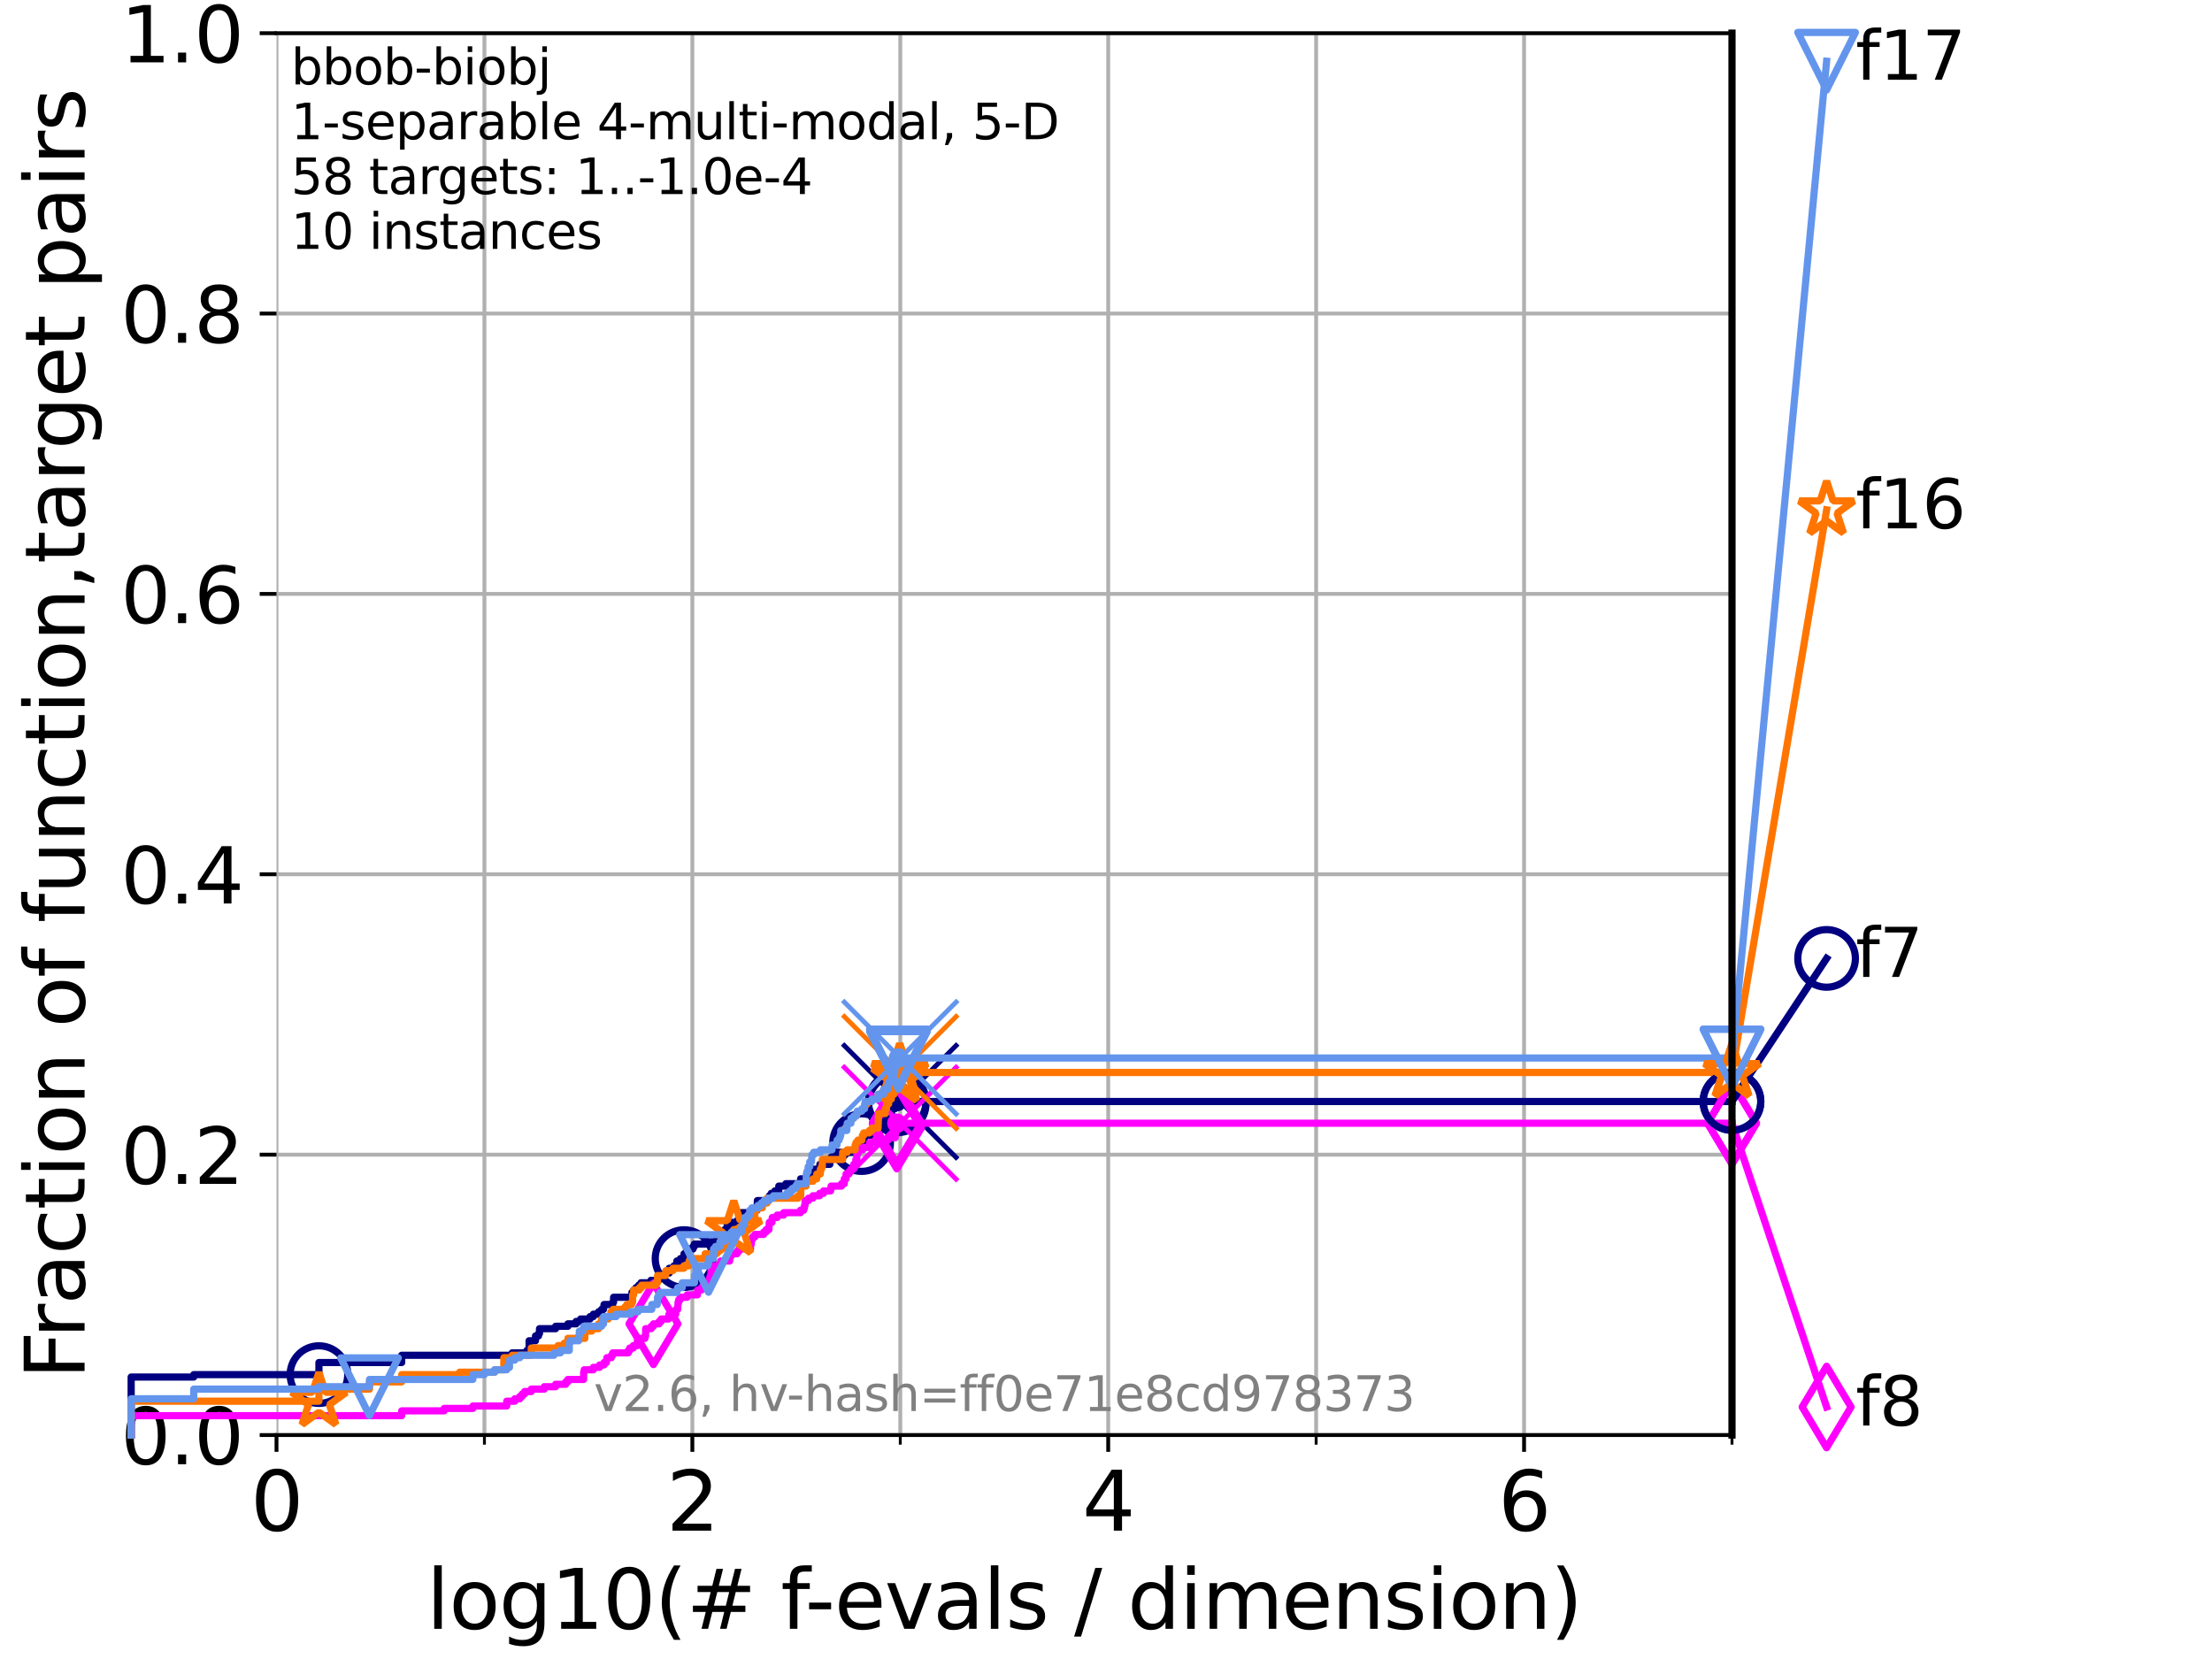 <?xml version="1.0" encoding="utf-8" standalone="no"?>
<!DOCTYPE svg PUBLIC "-//W3C//DTD SVG 1.1//EN"
  "http://www.w3.org/Graphics/SVG/1.1/DTD/svg11.dtd">
<svg xmlns:xlink="http://www.w3.org/1999/xlink" width="460.8pt" height="345.6pt" viewBox="0 0 460.8 345.6" xmlns="http://www.w3.org/2000/svg" version="1.1">
 <defs>
  <style type="text/css">*{stroke-linejoin: round; stroke-linecap: butt}</style>
 </defs>
 <g id="figure_1">
  <g id="patch_1">
   <path d="M 0 345.6 
L 460.8 345.6 
L 460.8 0 
L 0 0 
z
" style="fill: #ffffff"/>
  </g>
  <g id="axes_1">
   <g id="patch_2">
    <path d="M 57.6 298.944 
L 360.806 298.944 
L 360.806 6.912 
L 57.6 6.912 
z
" style="fill: #ffffff"/>
   </g>
   <g id="matplotlib.axis_1">
    <g id="xtick_1">
     <g id="line2d_1">
      <path d="M 57.6 298.944 
L 57.6 6.912 
" clip-path="url(#pef45ab14db)" style="fill: none; stroke: #b0b0b0; stroke-width: 0.8; stroke-linecap: square"/>
     </g>
     <g id="line2d_2">
      <defs>
       <path id="mb50fc050ca" d="M 0 0 
L 0 3.5 
" style="stroke: #000000; stroke-width: 0.8"/>
      </defs>
      <g>
       <use xlink:href="#mb50fc050ca" x="57.6" y="298.944" style="stroke: #000000; stroke-width: 0.8"/>
      </g>
     </g>
     <g id="text_1">
      <!-- 0 -->
      <g transform="translate(52.192 318.861) scale(0.17 -0.17)">
       <defs>
        <path id="DejaVuSans-30" d="M 2034 4250 
Q 1547 4250 1301 3770 
Q 1056 3291 1056 2328 
Q 1056 1369 1301 889 
Q 1547 409 2034 409 
Q 2525 409 2770 889 
Q 3016 1369 3016 2328 
Q 3016 3291 2770 3770 
Q 2525 4250 2034 4250 
z
M 2034 4750 
Q 2819 4750 3233 4129 
Q 3647 3509 3647 2328 
Q 3647 1150 3233 529 
Q 2819 -91 2034 -91 
Q 1250 -91 836 529 
Q 422 1150 422 2328 
Q 422 3509 836 4129 
Q 1250 4750 2034 4750 
z
" transform="scale(0.016)"/>
       </defs>
       <use xlink:href="#DejaVuSans-30"/>
      </g>
     </g>
    </g>
    <g id="xtick_2">
     <g id="line2d_3">
      <path d="M 144.23 298.944 
L 144.23 6.912 
" clip-path="url(#pef45ab14db)" style="fill: none; stroke: #b0b0b0; stroke-width: 0.8; stroke-linecap: square"/>
     </g>
     <g id="line2d_4">
      <g>
       <use xlink:href="#mb50fc050ca" x="144.23" y="298.944" style="stroke: #000000; stroke-width: 0.8"/>
      </g>
     </g>
     <g id="text_2">
      <!-- 2 -->
      <g transform="translate(138.822 318.861) scale(0.17 -0.17)">
       <defs>
        <path id="DejaVuSans-32" d="M 1228 531 
L 3431 531 
L 3431 0 
L 469 0 
L 469 531 
Q 828 903 1448 1529 
Q 2069 2156 2228 2338 
Q 2531 2678 2651 2914 
Q 2772 3150 2772 3378 
Q 2772 3750 2511 3984 
Q 2250 4219 1831 4219 
Q 1534 4219 1204 4116 
Q 875 4013 500 3803 
L 500 4441 
Q 881 4594 1212 4672 
Q 1544 4750 1819 4750 
Q 2544 4750 2975 4387 
Q 3406 4025 3406 3419 
Q 3406 3131 3298 2873 
Q 3191 2616 2906 2266 
Q 2828 2175 2409 1742 
Q 1991 1309 1228 531 
z
" transform="scale(0.016)"/>
       </defs>
       <use xlink:href="#DejaVuSans-32"/>
      </g>
     </g>
    </g>
    <g id="xtick_3">
     <g id="line2d_5">
      <path d="M 230.861 298.944 
L 230.861 6.912 
" clip-path="url(#pef45ab14db)" style="fill: none; stroke: #b0b0b0; stroke-width: 0.8; stroke-linecap: square"/>
     </g>
     <g id="line2d_6">
      <g>
       <use xlink:href="#mb50fc050ca" x="230.861" y="298.944" style="stroke: #000000; stroke-width: 0.8"/>
      </g>
     </g>
     <g id="text_3">
      <!-- 4 -->
      <g transform="translate(225.453 318.861) scale(0.17 -0.17)">
       <defs>
        <path id="DejaVuSans-34" d="M 2419 4116 
L 825 1625 
L 2419 1625 
L 2419 4116 
z
M 2253 4666 
L 3047 4666 
L 3047 1625 
L 3713 1625 
L 3713 1100 
L 3047 1100 
L 3047 0 
L 2419 0 
L 2419 1100 
L 313 1100 
L 313 1709 
L 2253 4666 
z
" transform="scale(0.016)"/>
       </defs>
       <use xlink:href="#DejaVuSans-34"/>
      </g>
     </g>
    </g>
    <g id="xtick_4">
     <g id="line2d_7">
      <path d="M 317.491 298.944 
L 317.491 6.912 
" clip-path="url(#pef45ab14db)" style="fill: none; stroke: #b0b0b0; stroke-width: 0.8; stroke-linecap: square"/>
     </g>
     <g id="line2d_8">
      <g>
       <use xlink:href="#mb50fc050ca" x="317.491" y="298.944" style="stroke: #000000; stroke-width: 0.8"/>
      </g>
     </g>
     <g id="text_4">
      <!-- 6 -->
      <g transform="translate(312.083 318.861) scale(0.17 -0.17)">
       <defs>
        <path id="DejaVuSans-36" d="M 2113 2584 
Q 1688 2584 1439 2293 
Q 1191 2003 1191 1497 
Q 1191 994 1439 701 
Q 1688 409 2113 409 
Q 2538 409 2786 701 
Q 3034 994 3034 1497 
Q 3034 2003 2786 2293 
Q 2538 2584 2113 2584 
z
M 3366 4563 
L 3366 3988 
Q 3128 4100 2886 4159 
Q 2644 4219 2406 4219 
Q 1781 4219 1451 3797 
Q 1122 3375 1075 2522 
Q 1259 2794 1537 2939 
Q 1816 3084 2150 3084 
Q 2853 3084 3261 2657 
Q 3669 2231 3669 1497 
Q 3669 778 3244 343 
Q 2819 -91 2113 -91 
Q 1303 -91 875 529 
Q 447 1150 447 2328 
Q 447 3434 972 4092 
Q 1497 4750 2381 4750 
Q 2619 4750 2861 4703 
Q 3103 4656 3366 4563 
z
" transform="scale(0.016)"/>
       </defs>
       <use xlink:href="#DejaVuSans-36"/>
      </g>
     </g>
    </g>
    <g id="xtick_5">
     <g id="line2d_9">
      <path d="M 100.915 298.944 
L 100.915 6.912 
" clip-path="url(#pef45ab14db)" style="fill: none; stroke: #b0b0b0; stroke-width: 0.8; stroke-linecap: square"/>
     </g>
     <g id="line2d_10">
      <defs>
       <path id="mb1eb6267c1" d="M 0 0 
L 0 2 
" style="stroke: #000000; stroke-width: 0.6"/>
      </defs>
      <g>
       <use xlink:href="#mb1eb6267c1" x="100.915" y="298.944" style="stroke: #000000; stroke-width: 0.6"/>
      </g>
     </g>
    </g>
    <g id="xtick_6">
     <g id="line2d_11">
      <path d="M 187.546 298.944 
L 187.546 6.912 
" clip-path="url(#pef45ab14db)" style="fill: none; stroke: #b0b0b0; stroke-width: 0.8; stroke-linecap: square"/>
     </g>
     <g id="line2d_12">
      <g>
       <use xlink:href="#mb1eb6267c1" x="187.546" y="298.944" style="stroke: #000000; stroke-width: 0.6"/>
      </g>
     </g>
    </g>
    <g id="xtick_7">
     <g id="line2d_13">
      <path d="M 274.176 298.944 
L 274.176 6.912 
" clip-path="url(#pef45ab14db)" style="fill: none; stroke: #b0b0b0; stroke-width: 0.8; stroke-linecap: square"/>
     </g>
     <g id="line2d_14">
      <g>
       <use xlink:href="#mb1eb6267c1" x="274.176" y="298.944" style="stroke: #000000; stroke-width: 0.6"/>
      </g>
     </g>
    </g>
    <g id="xtick_8">
     <g id="line2d_15">
      <path d="M 360.806 298.944 
L 360.806 6.912 
" clip-path="url(#pef45ab14db)" style="fill: none; stroke: #b0b0b0; stroke-width: 0.8; stroke-linecap: square"/>
     </g>
     <g id="line2d_16">
      <g>
       <use xlink:href="#mb1eb6267c1" x="360.806" y="298.944" style="stroke: #000000; stroke-width: 0.6"/>
      </g>
     </g>
    </g>
    <g id="text_5">
     <!-- log10(# f-evals / dimension) -->
     <g transform="translate(88.823 339.314) scale(0.17 -0.17)">
      <defs>
       <path id="DejaVuSans-6c" d="M 603 4863 
L 1178 4863 
L 1178 0 
L 603 0 
L 603 4863 
z
" transform="scale(0.016)"/>
       <path id="DejaVuSans-6f" d="M 1959 3097 
Q 1497 3097 1228 2736 
Q 959 2375 959 1747 
Q 959 1119 1226 758 
Q 1494 397 1959 397 
Q 2419 397 2687 759 
Q 2956 1122 2956 1747 
Q 2956 2369 2687 2733 
Q 2419 3097 1959 3097 
z
M 1959 3584 
Q 2709 3584 3137 3096 
Q 3566 2609 3566 1747 
Q 3566 888 3137 398 
Q 2709 -91 1959 -91 
Q 1206 -91 779 398 
Q 353 888 353 1747 
Q 353 2609 779 3096 
Q 1206 3584 1959 3584 
z
" transform="scale(0.016)"/>
       <path id="DejaVuSans-67" d="M 2906 1791 
Q 2906 2416 2648 2759 
Q 2391 3103 1925 3103 
Q 1463 3103 1205 2759 
Q 947 2416 947 1791 
Q 947 1169 1205 825 
Q 1463 481 1925 481 
Q 2391 481 2648 825 
Q 2906 1169 2906 1791 
z
M 3481 434 
Q 3481 -459 3084 -895 
Q 2688 -1331 1869 -1331 
Q 1566 -1331 1297 -1286 
Q 1028 -1241 775 -1147 
L 775 -588 
Q 1028 -725 1275 -790 
Q 1522 -856 1778 -856 
Q 2344 -856 2625 -561 
Q 2906 -266 2906 331 
L 2906 616 
Q 2728 306 2450 153 
Q 2172 0 1784 0 
Q 1141 0 747 490 
Q 353 981 353 1791 
Q 353 2603 747 3093 
Q 1141 3584 1784 3584 
Q 2172 3584 2450 3431 
Q 2728 3278 2906 2969 
L 2906 3500 
L 3481 3500 
L 3481 434 
z
" transform="scale(0.016)"/>
       <path id="DejaVuSans-31" d="M 794 531 
L 1825 531 
L 1825 4091 
L 703 3866 
L 703 4441 
L 1819 4666 
L 2450 4666 
L 2450 531 
L 3481 531 
L 3481 0 
L 794 0 
L 794 531 
z
" transform="scale(0.016)"/>
       <path id="DejaVuSans-28" d="M 1984 4856 
Q 1566 4138 1362 3434 
Q 1159 2731 1159 2009 
Q 1159 1288 1364 580 
Q 1569 -128 1984 -844 
L 1484 -844 
Q 1016 -109 783 600 
Q 550 1309 550 2009 
Q 550 2706 781 3412 
Q 1013 4119 1484 4856 
L 1984 4856 
z
" transform="scale(0.016)"/>
       <path id="DejaVuSans-23" d="M 3272 2816 
L 2363 2816 
L 2100 1772 
L 3016 1772 
L 3272 2816 
z
M 2803 4594 
L 2478 3297 
L 3391 3297 
L 3719 4594 
L 4219 4594 
L 3897 3297 
L 4872 3297 
L 4872 2816 
L 3775 2816 
L 3519 1772 
L 4513 1772 
L 4513 1294 
L 3397 1294 
L 3072 0 
L 2572 0 
L 2894 1294 
L 1978 1294 
L 1656 0 
L 1153 0 
L 1478 1294 
L 494 1294 
L 494 1772 
L 1594 1772 
L 1856 2816 
L 850 2816 
L 850 3297 
L 1978 3297 
L 2297 4594 
L 2803 4594 
z
" transform="scale(0.016)"/>
       <path id="DejaVuSans-20" transform="scale(0.016)"/>
       <path id="DejaVuSans-66" d="M 2375 4863 
L 2375 4384 
L 1825 4384 
Q 1516 4384 1395 4259 
Q 1275 4134 1275 3809 
L 1275 3500 
L 2222 3500 
L 2222 3053 
L 1275 3053 
L 1275 0 
L 697 0 
L 697 3053 
L 147 3053 
L 147 3500 
L 697 3500 
L 697 3744 
Q 697 4328 969 4595 
Q 1241 4863 1831 4863 
L 2375 4863 
z
" transform="scale(0.016)"/>
       <path id="DejaVuSans-2d" d="M 313 2009 
L 1997 2009 
L 1997 1497 
L 313 1497 
L 313 2009 
z
" transform="scale(0.016)"/>
       <path id="DejaVuSans-65" d="M 3597 1894 
L 3597 1613 
L 953 1613 
Q 991 1019 1311 708 
Q 1631 397 2203 397 
Q 2534 397 2845 478 
Q 3156 559 3463 722 
L 3463 178 
Q 3153 47 2828 -22 
Q 2503 -91 2169 -91 
Q 1331 -91 842 396 
Q 353 884 353 1716 
Q 353 2575 817 3079 
Q 1281 3584 2069 3584 
Q 2775 3584 3186 3129 
Q 3597 2675 3597 1894 
z
M 3022 2063 
Q 3016 2534 2758 2815 
Q 2500 3097 2075 3097 
Q 1594 3097 1305 2825 
Q 1016 2553 972 2059 
L 3022 2063 
z
" transform="scale(0.016)"/>
       <path id="DejaVuSans-76" d="M 191 3500 
L 800 3500 
L 1894 563 
L 2988 3500 
L 3597 3500 
L 2284 0 
L 1503 0 
L 191 3500 
z
" transform="scale(0.016)"/>
       <path id="DejaVuSans-61" d="M 2194 1759 
Q 1497 1759 1228 1600 
Q 959 1441 959 1056 
Q 959 750 1161 570 
Q 1363 391 1709 391 
Q 2188 391 2477 730 
Q 2766 1069 2766 1631 
L 2766 1759 
L 2194 1759 
z
M 3341 1997 
L 3341 0 
L 2766 0 
L 2766 531 
Q 2569 213 2275 61 
Q 1981 -91 1556 -91 
Q 1019 -91 701 211 
Q 384 513 384 1019 
Q 384 1609 779 1909 
Q 1175 2209 1959 2209 
L 2766 2209 
L 2766 2266 
Q 2766 2663 2505 2880 
Q 2244 3097 1772 3097 
Q 1472 3097 1187 3025 
Q 903 2953 641 2809 
L 641 3341 
Q 956 3463 1253 3523 
Q 1550 3584 1831 3584 
Q 2591 3584 2966 3190 
Q 3341 2797 3341 1997 
z
" transform="scale(0.016)"/>
       <path id="DejaVuSans-73" d="M 2834 3397 
L 2834 2853 
Q 2591 2978 2328 3040 
Q 2066 3103 1784 3103 
Q 1356 3103 1142 2972 
Q 928 2841 928 2578 
Q 928 2378 1081 2264 
Q 1234 2150 1697 2047 
L 1894 2003 
Q 2506 1872 2764 1633 
Q 3022 1394 3022 966 
Q 3022 478 2636 193 
Q 2250 -91 1575 -91 
Q 1294 -91 989 -36 
Q 684 19 347 128 
L 347 722 
Q 666 556 975 473 
Q 1284 391 1588 391 
Q 1994 391 2212 530 
Q 2431 669 2431 922 
Q 2431 1156 2273 1281 
Q 2116 1406 1581 1522 
L 1381 1569 
Q 847 1681 609 1914 
Q 372 2147 372 2553 
Q 372 3047 722 3315 
Q 1072 3584 1716 3584 
Q 2034 3584 2315 3537 
Q 2597 3491 2834 3397 
z
" transform="scale(0.016)"/>
       <path id="DejaVuSans-2f" d="M 1625 4666 
L 2156 4666 
L 531 -594 
L 0 -594 
L 1625 4666 
z
" transform="scale(0.016)"/>
       <path id="DejaVuSans-64" d="M 2906 2969 
L 2906 4863 
L 3481 4863 
L 3481 0 
L 2906 0 
L 2906 525 
Q 2725 213 2448 61 
Q 2172 -91 1784 -91 
Q 1150 -91 751 415 
Q 353 922 353 1747 
Q 353 2572 751 3078 
Q 1150 3584 1784 3584 
Q 2172 3584 2448 3432 
Q 2725 3281 2906 2969 
z
M 947 1747 
Q 947 1113 1208 752 
Q 1469 391 1925 391 
Q 2381 391 2643 752 
Q 2906 1113 2906 1747 
Q 2906 2381 2643 2742 
Q 2381 3103 1925 3103 
Q 1469 3103 1208 2742 
Q 947 2381 947 1747 
z
" transform="scale(0.016)"/>
       <path id="DejaVuSans-69" d="M 603 3500 
L 1178 3500 
L 1178 0 
L 603 0 
L 603 3500 
z
M 603 4863 
L 1178 4863 
L 1178 4134 
L 603 4134 
L 603 4863 
z
" transform="scale(0.016)"/>
       <path id="DejaVuSans-6d" d="M 3328 2828 
Q 3544 3216 3844 3400 
Q 4144 3584 4550 3584 
Q 5097 3584 5394 3201 
Q 5691 2819 5691 2113 
L 5691 0 
L 5113 0 
L 5113 2094 
Q 5113 2597 4934 2840 
Q 4756 3084 4391 3084 
Q 3944 3084 3684 2787 
Q 3425 2491 3425 1978 
L 3425 0 
L 2847 0 
L 2847 2094 
Q 2847 2600 2669 2842 
Q 2491 3084 2119 3084 
Q 1678 3084 1418 2786 
Q 1159 2488 1159 1978 
L 1159 0 
L 581 0 
L 581 3500 
L 1159 3500 
L 1159 2956 
Q 1356 3278 1631 3431 
Q 1906 3584 2284 3584 
Q 2666 3584 2933 3390 
Q 3200 3197 3328 2828 
z
" transform="scale(0.016)"/>
       <path id="DejaVuSans-6e" d="M 3513 2113 
L 3513 0 
L 2938 0 
L 2938 2094 
Q 2938 2591 2744 2837 
Q 2550 3084 2163 3084 
Q 1697 3084 1428 2787 
Q 1159 2491 1159 1978 
L 1159 0 
L 581 0 
L 581 3500 
L 1159 3500 
L 1159 2956 
Q 1366 3272 1645 3428 
Q 1925 3584 2291 3584 
Q 2894 3584 3203 3211 
Q 3513 2838 3513 2113 
z
" transform="scale(0.016)"/>
       <path id="DejaVuSans-29" d="M 513 4856 
L 1013 4856 
Q 1481 4119 1714 3412 
Q 1947 2706 1947 2009 
Q 1947 1309 1714 600 
Q 1481 -109 1013 -844 
L 513 -844 
Q 928 -128 1133 580 
Q 1338 1288 1338 2009 
Q 1338 2731 1133 3434 
Q 928 4138 513 4856 
z
" transform="scale(0.016)"/>
      </defs>
      <use xlink:href="#DejaVuSans-6c"/>
      <use xlink:href="#DejaVuSans-6f" x="27.783"/>
      <use xlink:href="#DejaVuSans-67" x="88.965"/>
      <use xlink:href="#DejaVuSans-31" x="152.441"/>
      <use xlink:href="#DejaVuSans-30" x="216.064"/>
      <use xlink:href="#DejaVuSans-28" x="279.688"/>
      <use xlink:href="#DejaVuSans-23" x="318.701"/>
      <use xlink:href="#DejaVuSans-20" x="402.49"/>
      <use xlink:href="#DejaVuSans-66" x="434.277"/>
      <use xlink:href="#DejaVuSans-2d" x="463.982"/>
      <use xlink:href="#DejaVuSans-65" x="500.066"/>
      <use xlink:href="#DejaVuSans-76" x="561.59"/>
      <use xlink:href="#DejaVuSans-61" x="620.77"/>
      <use xlink:href="#DejaVuSans-6c" x="682.049"/>
      <use xlink:href="#DejaVuSans-73" x="709.832"/>
      <use xlink:href="#DejaVuSans-20" x="761.932"/>
      <use xlink:href="#DejaVuSans-2f" x="793.719"/>
      <use xlink:href="#DejaVuSans-20" x="827.41"/>
      <use xlink:href="#DejaVuSans-64" x="859.197"/>
      <use xlink:href="#DejaVuSans-69" x="922.674"/>
      <use xlink:href="#DejaVuSans-6d" x="950.457"/>
      <use xlink:href="#DejaVuSans-65" x="1047.869"/>
      <use xlink:href="#DejaVuSans-6e" x="1109.393"/>
      <use xlink:href="#DejaVuSans-73" x="1172.771"/>
      <use xlink:href="#DejaVuSans-69" x="1224.871"/>
      <use xlink:href="#DejaVuSans-6f" x="1252.654"/>
      <use xlink:href="#DejaVuSans-6e" x="1313.836"/>
      <use xlink:href="#DejaVuSans-29" x="1377.215"/>
     </g>
    </g>
   </g>
   <g id="matplotlib.axis_2">
    <g id="ytick_1">
     <g id="line2d_17">
      <path d="M 57.6 298.944 
L 360.806 298.944 
" clip-path="url(#pef45ab14db)" style="fill: none; stroke: #b0b0b0; stroke-width: 0.8; stroke-linecap: square"/>
     </g>
     <g id="line2d_18">
      <defs>
       <path id="m11f2578451" d="M 0 0 
L -3.5 0 
" style="stroke: #000000; stroke-width: 0.8"/>
      </defs>
      <g>
       <use xlink:href="#m11f2578451" x="57.6" y="298.944" style="stroke: #000000; stroke-width: 0.8"/>
      </g>
     </g>
     <g id="text_6">
      <!-- 0.0 -->
      <g transform="translate(25.155 305.023) scale(0.16 -0.16)">
       <defs>
        <path id="DejaVuSans-2e" d="M 684 794 
L 1344 794 
L 1344 0 
L 684 0 
L 684 794 
z
" transform="scale(0.016)"/>
       </defs>
       <use xlink:href="#DejaVuSans-30"/>
       <use xlink:href="#DejaVuSans-2e" x="63.623"/>
       <use xlink:href="#DejaVuSans-30" x="95.41"/>
      </g>
     </g>
    </g>
    <g id="ytick_2">
     <g id="line2d_19">
      <path d="M 57.6 240.538 
L 360.806 240.538 
" clip-path="url(#pef45ab14db)" style="fill: none; stroke: #b0b0b0; stroke-width: 0.8; stroke-linecap: square"/>
     </g>
     <g id="line2d_20">
      <g>
       <use xlink:href="#m11f2578451" x="57.6" y="240.538" style="stroke: #000000; stroke-width: 0.8"/>
      </g>
     </g>
     <g id="text_7">
      <!-- 0.2 -->
      <g transform="translate(25.155 246.616) scale(0.16 -0.16)">
       <use xlink:href="#DejaVuSans-30"/>
       <use xlink:href="#DejaVuSans-2e" x="63.623"/>
       <use xlink:href="#DejaVuSans-32" x="95.41"/>
      </g>
     </g>
    </g>
    <g id="ytick_3">
     <g id="line2d_21">
      <path d="M 57.6 182.131 
L 360.806 182.131 
" clip-path="url(#pef45ab14db)" style="fill: none; stroke: #b0b0b0; stroke-width: 0.8; stroke-linecap: square"/>
     </g>
     <g id="line2d_22">
      <g>
       <use xlink:href="#m11f2578451" x="57.6" y="182.131" style="stroke: #000000; stroke-width: 0.8"/>
      </g>
     </g>
     <g id="text_8">
      <!-- 0.4 -->
      <g transform="translate(25.155 188.21) scale(0.16 -0.16)">
       <use xlink:href="#DejaVuSans-30"/>
       <use xlink:href="#DejaVuSans-2e" x="63.623"/>
       <use xlink:href="#DejaVuSans-34" x="95.41"/>
      </g>
     </g>
    </g>
    <g id="ytick_4">
     <g id="line2d_23">
      <path d="M 57.6 123.725 
L 360.806 123.725 
" clip-path="url(#pef45ab14db)" style="fill: none; stroke: #b0b0b0; stroke-width: 0.8; stroke-linecap: square"/>
     </g>
     <g id="line2d_24">
      <g>
       <use xlink:href="#m11f2578451" x="57.6" y="123.725" style="stroke: #000000; stroke-width: 0.8"/>
      </g>
     </g>
     <g id="text_9">
      <!-- 0.6 -->
      <g transform="translate(25.155 129.804) scale(0.16 -0.16)">
       <use xlink:href="#DejaVuSans-30"/>
       <use xlink:href="#DejaVuSans-2e" x="63.623"/>
       <use xlink:href="#DejaVuSans-36" x="95.41"/>
      </g>
     </g>
    </g>
    <g id="ytick_5">
     <g id="line2d_25">
      <path d="M 57.6 65.318 
L 360.806 65.318 
" clip-path="url(#pef45ab14db)" style="fill: none; stroke: #b0b0b0; stroke-width: 0.8; stroke-linecap: square"/>
     </g>
     <g id="line2d_26">
      <g>
       <use xlink:href="#m11f2578451" x="57.6" y="65.318" style="stroke: #000000; stroke-width: 0.8"/>
      </g>
     </g>
     <g id="text_10">
      <!-- 0.8 -->
      <g transform="translate(25.155 71.397) scale(0.16 -0.16)">
       <defs>
        <path id="DejaVuSans-38" d="M 2034 2216 
Q 1584 2216 1326 1975 
Q 1069 1734 1069 1313 
Q 1069 891 1326 650 
Q 1584 409 2034 409 
Q 2484 409 2743 651 
Q 3003 894 3003 1313 
Q 3003 1734 2745 1975 
Q 2488 2216 2034 2216 
z
M 1403 2484 
Q 997 2584 770 2862 
Q 544 3141 544 3541 
Q 544 4100 942 4425 
Q 1341 4750 2034 4750 
Q 2731 4750 3128 4425 
Q 3525 4100 3525 3541 
Q 3525 3141 3298 2862 
Q 3072 2584 2669 2484 
Q 3125 2378 3379 2068 
Q 3634 1759 3634 1313 
Q 3634 634 3220 271 
Q 2806 -91 2034 -91 
Q 1263 -91 848 271 
Q 434 634 434 1313 
Q 434 1759 690 2068 
Q 947 2378 1403 2484 
z
M 1172 3481 
Q 1172 3119 1398 2916 
Q 1625 2713 2034 2713 
Q 2441 2713 2670 2916 
Q 2900 3119 2900 3481 
Q 2900 3844 2670 4047 
Q 2441 4250 2034 4250 
Q 1625 4250 1398 4047 
Q 1172 3844 1172 3481 
z
" transform="scale(0.016)"/>
       </defs>
       <use xlink:href="#DejaVuSans-30"/>
       <use xlink:href="#DejaVuSans-2e" x="63.623"/>
       <use xlink:href="#DejaVuSans-38" x="95.41"/>
      </g>
     </g>
    </g>
    <g id="ytick_6">
     <g id="line2d_27">
      <path d="M 57.6 6.912 
L 360.806 6.912 
" clip-path="url(#pef45ab14db)" style="fill: none; stroke: #b0b0b0; stroke-width: 0.8; stroke-linecap: square"/>
     </g>
     <g id="line2d_28">
      <g>
       <use xlink:href="#m11f2578451" x="57.6" y="6.912" style="stroke: #000000; stroke-width: 0.8"/>
      </g>
     </g>
     <g id="text_11">
      <!-- 1.0 -->
      <g transform="translate(25.155 12.991) scale(0.16 -0.16)">
       <use xlink:href="#DejaVuSans-31"/>
       <use xlink:href="#DejaVuSans-2e" x="63.623"/>
       <use xlink:href="#DejaVuSans-30" x="95.41"/>
      </g>
     </g>
    </g>
    <g id="text_12">
     <!-- Fraction of function,target pairs -->
     <g transform="translate(17.62 287.313) rotate(-90) scale(0.17 -0.17)">
      <defs>
       <path id="DejaVuSans-46" d="M 628 4666 
L 3309 4666 
L 3309 4134 
L 1259 4134 
L 1259 2759 
L 3109 2759 
L 3109 2228 
L 1259 2228 
L 1259 0 
L 628 0 
L 628 4666 
z
" transform="scale(0.016)"/>
       <path id="DejaVuSans-72" d="M 2631 2963 
Q 2534 3019 2420 3045 
Q 2306 3072 2169 3072 
Q 1681 3072 1420 2755 
Q 1159 2438 1159 1844 
L 1159 0 
L 581 0 
L 581 3500 
L 1159 3500 
L 1159 2956 
Q 1341 3275 1631 3429 
Q 1922 3584 2338 3584 
Q 2397 3584 2469 3576 
Q 2541 3569 2628 3553 
L 2631 2963 
z
" transform="scale(0.016)"/>
       <path id="DejaVuSans-63" d="M 3122 3366 
L 3122 2828 
Q 2878 2963 2633 3030 
Q 2388 3097 2138 3097 
Q 1578 3097 1268 2742 
Q 959 2388 959 1747 
Q 959 1106 1268 751 
Q 1578 397 2138 397 
Q 2388 397 2633 464 
Q 2878 531 3122 666 
L 3122 134 
Q 2881 22 2623 -34 
Q 2366 -91 2075 -91 
Q 1284 -91 818 406 
Q 353 903 353 1747 
Q 353 2603 823 3093 
Q 1294 3584 2113 3584 
Q 2378 3584 2631 3529 
Q 2884 3475 3122 3366 
z
" transform="scale(0.016)"/>
       <path id="DejaVuSans-74" d="M 1172 4494 
L 1172 3500 
L 2356 3500 
L 2356 3053 
L 1172 3053 
L 1172 1153 
Q 1172 725 1289 603 
Q 1406 481 1766 481 
L 2356 481 
L 2356 0 
L 1766 0 
Q 1100 0 847 248 
Q 594 497 594 1153 
L 594 3053 
L 172 3053 
L 172 3500 
L 594 3500 
L 594 4494 
L 1172 4494 
z
" transform="scale(0.016)"/>
       <path id="DejaVuSans-75" d="M 544 1381 
L 544 3500 
L 1119 3500 
L 1119 1403 
Q 1119 906 1312 657 
Q 1506 409 1894 409 
Q 2359 409 2629 706 
Q 2900 1003 2900 1516 
L 2900 3500 
L 3475 3500 
L 3475 0 
L 2900 0 
L 2900 538 
Q 2691 219 2414 64 
Q 2138 -91 1772 -91 
Q 1169 -91 856 284 
Q 544 659 544 1381 
z
M 1991 3584 
L 1991 3584 
z
" transform="scale(0.016)"/>
       <path id="DejaVuSans-2c" d="M 750 794 
L 1409 794 
L 1409 256 
L 897 -744 
L 494 -744 
L 750 256 
L 750 794 
z
" transform="scale(0.016)"/>
       <path id="DejaVuSans-70" d="M 1159 525 
L 1159 -1331 
L 581 -1331 
L 581 3500 
L 1159 3500 
L 1159 2969 
Q 1341 3281 1617 3432 
Q 1894 3584 2278 3584 
Q 2916 3584 3314 3078 
Q 3713 2572 3713 1747 
Q 3713 922 3314 415 
Q 2916 -91 2278 -91 
Q 1894 -91 1617 61 
Q 1341 213 1159 525 
z
M 3116 1747 
Q 3116 2381 2855 2742 
Q 2594 3103 2138 3103 
Q 1681 3103 1420 2742 
Q 1159 2381 1159 1747 
Q 1159 1113 1420 752 
Q 1681 391 2138 391 
Q 2594 391 2855 752 
Q 3116 1113 3116 1747 
z
" transform="scale(0.016)"/>
      </defs>
      <use xlink:href="#DejaVuSans-46"/>
      <use xlink:href="#DejaVuSans-72" x="50.27"/>
      <use xlink:href="#DejaVuSans-61" x="91.383"/>
      <use xlink:href="#DejaVuSans-63" x="152.662"/>
      <use xlink:href="#DejaVuSans-74" x="207.643"/>
      <use xlink:href="#DejaVuSans-69" x="246.852"/>
      <use xlink:href="#DejaVuSans-6f" x="274.635"/>
      <use xlink:href="#DejaVuSans-6e" x="335.816"/>
      <use xlink:href="#DejaVuSans-20" x="399.195"/>
      <use xlink:href="#DejaVuSans-6f" x="430.982"/>
      <use xlink:href="#DejaVuSans-66" x="492.164"/>
      <use xlink:href="#DejaVuSans-20" x="527.369"/>
      <use xlink:href="#DejaVuSans-66" x="559.156"/>
      <use xlink:href="#DejaVuSans-75" x="594.361"/>
      <use xlink:href="#DejaVuSans-6e" x="657.74"/>
      <use xlink:href="#DejaVuSans-63" x="721.119"/>
      <use xlink:href="#DejaVuSans-74" x="776.1"/>
      <use xlink:href="#DejaVuSans-69" x="815.309"/>
      <use xlink:href="#DejaVuSans-6f" x="843.092"/>
      <use xlink:href="#DejaVuSans-6e" x="904.273"/>
      <use xlink:href="#DejaVuSans-2c" x="967.652"/>
      <use xlink:href="#DejaVuSans-74" x="999.439"/>
      <use xlink:href="#DejaVuSans-61" x="1038.648"/>
      <use xlink:href="#DejaVuSans-72" x="1099.928"/>
      <use xlink:href="#DejaVuSans-67" x="1139.291"/>
      <use xlink:href="#DejaVuSans-65" x="1202.768"/>
      <use xlink:href="#DejaVuSans-74" x="1264.291"/>
      <use xlink:href="#DejaVuSans-20" x="1303.5"/>
      <use xlink:href="#DejaVuSans-70" x="1335.287"/>
      <use xlink:href="#DejaVuSans-61" x="1398.764"/>
      <use xlink:href="#DejaVuSans-69" x="1460.043"/>
      <use xlink:href="#DejaVuSans-72" x="1487.826"/>
      <use xlink:href="#DejaVuSans-73" x="1528.939"/>
     </g>
    </g>
   </g>
   <g id="line2d_29">
    <defs>
     <path id="me808380961" d="M 0 1.5 
C 0.398 1.5 0.779 1.342 1.061 1.061 
C 1.342 0.779 1.5 0.398 1.5 0 
C 1.5 -0.398 1.342 -0.779 1.061 -1.061 
C 0.779 -1.342 0.398 -1.5 0 -1.5 
C -0.398 -1.5 -0.779 -1.342 -1.061 -1.061 
C -1.342 -0.779 -1.5 -0.398 -1.5 0 
C -1.5 0.398 -1.342 0.779 -1.061 1.061 
C -0.779 1.342 -0.398 1.5 0 1.5 
z
" style="stroke: #000080"/>
    </defs>
    <g>
     <use xlink:href="#me808380961" x="186.899" y="229.461" style="fill: #000080; stroke: #000080"/>
     <use xlink:href="#me808380961" x="186.899" y="229.461" style="fill: #000080; stroke: #000080"/>
    </g>
   </g>
   <g id="line2d_30">
    <path d="M 27.324 298.944 
L 27.324 286.86 
L 40.363 286.86 
L 40.363 286.356 
L 66.441 286.356 
L 66.441 283.839 
L 83.678 283.839 
L 83.678 282.328 
L 106.699 282.328 
L 106.699 281.825 
L 109.757 281.825 
L 109.757 281.321 
L 110.221 281.321 
L 110.221 279.307 
L 111.55 279.307 
L 111.55 278.3 
L 112.18 278.3 
L 112.18 277.797 
L 112.386 277.797 
L 112.386 276.79 
L 115.747 276.79 
L 115.747 276.286 
L 118.302 276.286 
L 118.302 275.783 
L 120.013 275.783 
L 120.013 275.279 
L 120.944 275.279 
L 120.944 274.776 
L 122.913 274.776 
L 122.913 274.272 
L 123.601 274.272 
L 123.601 273.769 
L 124.695 273.769 
L 124.695 273.265 
L 125.322 273.265 
L 125.322 272.762 
L 125.729 272.762 
L 125.83 271.755 
L 127.641 271.755 
L 127.641 271.251 
L 127.822 271.251 
L 127.822 270.244 
L 131.637 270.244 
L 131.637 269.237 
L 132.001 269.237 
L 132.001 268.734 
L 132.499 268.734 
L 132.499 268.23 
L 133.052 268.23 
L 133.052 267.727 
L 133.524 267.727 
L 133.524 267.223 
L 135.598 267.223 
L 135.598 266.72 
L 137.196 266.72 
L 137.196 266.216 
L 137.841 266.216 
L 137.841 265.713 
L 138.515 265.713 
L 138.515 265.209 
L 139.411 265.209 
L 139.411 264.202 
L 140.405 264.202 
L 140.405 263.699 
L 140.951 263.699 
L 140.995 262.692 
L 141.74 262.692 
L 141.74 262.188 
L 142.498 262.188 
L 142.498 261.181 
L 143.026 261.181 
L 143.026 260.174 
L 144.38 260.174 
L 144.38 259.671 
L 144.64 259.671 
L 144.64 259.167 
L 148.094 259.167 
L 148.094 258.664 
L 149.339 258.664 
L 149.339 257.657 
L 149.82 257.657 
L 149.82 257.153 
L 149.959 257.153 
L 149.959 256.65 
L 150.985 256.65 
L 150.985 256.146 
L 151.478 256.146 
L 151.478 255.139 
L 152.402 255.139 
L 152.402 254.636 
L 153.674 254.636 
L 153.674 254.132 
L 153.877 254.132 
L 153.877 253.629 
L 154.257 253.629 
L 154.367 252.622 
L 156.521 252.622 
L 156.521 252.118 
L 157.716 252.118 
L 157.771 250.104 
L 160.126 250.104 
L 160.126 249.601 
L 160.271 249.601 
L 160.271 249.097 
L 160.668 249.097 
L 160.668 248.594 
L 161.407 248.594 
L 161.407 248.09 
L 162.234 248.09 
L 162.234 247.083 
L 163.72 247.083 
L 163.72 246.58 
L 166.781 246.58 
L 166.781 245.573 
L 168.4 245.573 
L 168.4 244.566 
L 169.521 244.566 
L 169.521 243.559 
L 170.792 243.559 
L 170.792 242.552 
L 172.872 242.552 
L 172.872 241.545 
L 173.166 241.545 
L 173.166 241.041 
L 173.801 241.041 
L 173.801 240.538 
L 174.656 240.538 
L 174.656 240.034 
L 178.794 240.034 
L 178.794 239.027 
L 179.494 239.027 
L 179.494 238.02 
L 179.723 238.02 
L 179.723 237.517 
L 179.973 237.517 
L 179.973 237.013 
L 180.118 237.013 
L 180.118 236.51 
L 182.905 236.51 
L 182.905 236.006 
L 183.135 236.006 
L 183.135 234.999 
L 183.812 234.999 
L 183.812 234.496 
L 183.986 234.496 
L 184.031 233.489 
L 184.284 233.489 
L 184.284 232.985 
L 185.61 232.985 
L 185.61 231.978 
L 185.726 231.978 
L 185.726 230.971 
L 186.442 230.971 
L 186.442 229.964 
L 186.899 229.964 
L 186.899 229.461 
L 360.806 229.461 
L 360.806 229.461 
" style="fill: none; stroke: #000080; stroke-width: 1.5; stroke-linecap: square"/>
   </g>
   <g id="line2d_31">
    <defs>
     <path id="mb49714393f" d="M 0 6 
C 1.591 6 3.117 5.368 4.243 4.243 
C 5.368 3.117 6 1.591 6 0 
C 6 -1.591 5.368 -3.117 4.243 -4.243 
C 3.117 -5.368 1.591 -6 0 -6 
C -1.591 -6 -3.117 -5.368 -4.243 -4.243 
C -5.368 -3.117 -6 -1.591 -6 0 
C -6 1.591 -5.368 3.117 -4.243 4.243 
C -3.117 5.368 -1.591 6 0 6 
z
" style="stroke: #000080; stroke-width: 1.5"/>
    </defs>
    <g>
     <use xlink:href="#mb49714393f" x="66.441" y="286.356" style="fill-opacity: 0; stroke: #000080; stroke-width: 1.5"/>
     <use xlink:href="#mb49714393f" x="142.498" y="262.188" style="fill-opacity: 0; stroke: #000080; stroke-width: 1.5"/>
     <use xlink:href="#mb49714393f" x="179.494" y="238.02" style="fill-opacity: 0; stroke: #000080; stroke-width: 1.5"/>
     <use xlink:href="#mb49714393f" x="186.899" y="229.964" style="fill-opacity: 0; stroke: #000080; stroke-width: 1.5"/>
     <use xlink:href="#mb49714393f" x="186.899" y="229.461" style="fill-opacity: 0; stroke: #000080; stroke-width: 1.5"/>
     <use xlink:href="#mb49714393f" x="360.806" y="229.461" style="fill-opacity: 0; stroke: #000080; stroke-width: 1.5"/>
    </g>
   </g>
   <g id="line2d_32">
    <path style="fill: none; stroke: #000080; stroke-width: 1.5; stroke-linecap: square"/>
    <g/>
   </g>
   <g id="line2d_33">
    <path d="M 187.523 229.461 
" clip-path="url(#pef45ab14db)" style="fill: none; stroke: #000080; stroke-width: 1.5; stroke-linecap: square"/>
    <defs>
     <path id="mccdb539ec1" d="M -12 12 
L 12 -12 
M -12 -12 
L 12 12 
" style="stroke: #000080"/>
    </defs>
    <g clip-path="url(#pef45ab14db)">
     <use xlink:href="#mccdb539ec1" x="187.523" y="229.461" style="fill: #000080; stroke: #000080"/>
    </g>
   </g>
   <g id="line2d_34">
    <defs>
     <path id="m49247db191" d="M 0 1.5 
C 0.398 1.5 0.779 1.342 1.061 1.061 
C 1.342 0.779 1.5 0.398 1.5 0 
C 1.5 -0.398 1.342 -0.779 1.061 -1.061 
C 0.779 -1.342 0.398 -1.5 0 -1.5 
C -0.398 -1.5 -0.779 -1.342 -1.061 -1.061 
C -1.342 -0.779 -1.5 -0.398 -1.5 0 
C -1.5 0.398 -1.342 0.779 -1.061 1.061 
C -0.779 1.342 -0.398 1.5 0 1.5 
z
" style="stroke: #ff00ff"/>
    </defs>
    <g>
     <use xlink:href="#m49247db191" x="186.829" y="233.992" style="fill: #ff00ff; stroke: #ff00ff"/>
     <use xlink:href="#m49247db191" x="186.829" y="233.992" style="fill: #ff00ff; stroke: #ff00ff"/>
    </g>
   </g>
   <g id="line2d_35">
    <path d="M 27.324 298.944 
L 27.324 294.916 
L 83.678 294.916 
L 83.678 293.909 
L 92.52 293.909 
L 92.52 293.405 
L 98.51 293.405 
L 98.51 292.902 
L 105.559 292.902 
L 105.559 291.895 
L 107.245 291.895 
L 107.245 291.391 
L 108.29 291.391 
L 108.29 290.888 
L 108.792 290.888 
L 108.792 290.384 
L 109.28 290.384 
L 109.28 289.881 
L 110.675 289.881 
L 110.675 289.377 
L 113.381 289.377 
L 113.381 288.874 
L 115.747 288.874 
L 115.747 288.37 
L 117.849 288.37 
L 117.849 287.867 
L 118.302 287.867 
L 118.302 287.363 
L 121.582 287.363 
L 121.582 285.853 
L 121.707 285.853 
L 121.707 285.349 
L 123.601 285.349 
L 123.601 284.846 
L 124.907 284.846 
L 124.907 284.342 
L 125.83 284.342 
L 125.83 283.839 
L 126.323 283.839 
L 126.421 282.832 
L 127.366 282.832 
L 127.366 282.328 
L 127.641 282.328 
L 127.641 281.825 
L 130.888 281.825 
L 130.888 281.321 
L 131.191 281.321 
L 131.191 280.818 
L 131.929 280.818 
L 131.929 280.314 
L 132.778 280.314 
L 132.778 279.307 
L 133.457 279.307 
L 133.457 278.804 
L 134.368 278.804 
L 134.368 278.3 
L 134.495 278.3 
L 134.495 276.79 
L 135.658 276.79 
L 135.658 276.286 
L 136.127 276.286 
L 136.127 275.783 
L 137.305 275.783 
L 137.305 275.279 
L 137.735 275.279 
L 137.735 274.776 
L 139.265 274.776 
L 139.363 273.769 
L 140.771 273.769 
L 140.816 272.762 
L 141.173 272.762 
L 141.261 271.251 
L 141.393 271.251 
L 141.393 270.748 
L 141.697 270.748 
L 141.697 270.244 
L 143.146 270.244 
L 143.146 269.741 
L 145.291 269.741 
L 145.327 268.734 
L 146.126 268.734 
L 146.126 268.23 
L 146.496 268.23 
L 146.496 267.727 
L 147.691 267.727 
L 147.691 266.72 
L 147.816 266.72 
L 147.816 266.216 
L 147.971 266.216 
L 147.971 265.713 
L 148.125 265.713 
L 148.125 264.706 
L 148.697 264.706 
L 148.786 263.699 
L 149.904 263.699 
L 149.904 263.195 
L 150.125 263.195 
L 150.125 262.692 
L 152.008 262.692 
L 152.008 261.685 
L 152.328 261.685 
L 152.328 261.181 
L 153.559 261.181 
L 153.559 260.678 
L 153.922 260.678 
L 153.922 260.174 
L 156.344 260.174 
L 156.344 259.167 
L 156.521 259.167 
L 156.521 258.16 
L 156.774 258.16 
L 156.774 257.657 
L 157.27 257.657 
L 157.27 257.153 
L 159.097 257.153 
L 159.097 256.65 
L 159.602 256.65 
L 159.602 256.146 
L 160.191 256.146 
L 160.255 254.636 
L 160.824 254.636 
L 160.871 253.629 
L 161.899 253.629 
L 161.899 253.125 
L 163.246 253.125 
L 163.246 252.622 
L 166.758 252.622 
L 166.758 252.118 
L 167.417 252.118 
L 167.417 251.615 
L 167.591 251.615 
L 167.591 251.111 
L 167.711 251.111 
L 167.711 250.104 
L 168.421 250.104 
L 168.421 249.601 
L 169.344 249.601 
L 169.344 249.097 
L 170.737 249.097 
L 170.737 248.594 
L 171.564 248.594 
L 171.564 248.09 
L 173.028 248.09 
L 173.133 247.083 
L 175.302 247.083 
L 175.302 246.58 
L 175.884 246.58 
L 175.884 245.573 
L 176.245 245.573 
L 176.245 244.566 
L 176.852 244.566 
L 176.852 244.062 
L 177.246 244.062 
L 177.246 243.559 
L 177.817 243.559 
L 177.848 242.552 
L 178.284 242.552 
L 178.284 241.545 
L 178.504 241.545 
L 178.517 240.034 
L 178.848 240.034 
L 178.848 239.531 
L 179.718 239.531 
L 179.718 239.027 
L 181.15 239.027 
L 181.15 238.02 
L 182.304 238.02 
L 182.304 237.517 
L 185.012 237.517 
L 185.012 237.013 
L 186.493 237.013 
L 186.493 236.006 
L 186.62 236.006 
L 186.62 234.999 
L 186.829 234.999 
L 186.829 233.992 
L 360.806 233.992 
L 360.806 233.992 
" style="fill: none; stroke: #ff00ff; stroke-width: 1.5; stroke-linecap: square"/>
   </g>
   <g id="line2d_36">
    <defs>
     <path id="mf69ae7ffe2" d="M -0 8.485 
L 5.091 0 
L 0 -8.485 
L -5.091 -0 
z
" style="stroke: #ff00ff; stroke-width: 1.5; stroke-linejoin: miter"/>
    </defs>
    <g>
     <use xlink:href="#mf69ae7ffe2" x="136.127" y="275.783" style="fill-opacity: 0; stroke: #ff00ff; stroke-width: 1.5; stroke-linejoin: miter"/>
     <use xlink:href="#mf69ae7ffe2" x="186.829" y="234.999" style="fill-opacity: 0; stroke: #ff00ff; stroke-width: 1.5; stroke-linejoin: miter"/>
     <use xlink:href="#mf69ae7ffe2" x="186.829" y="233.992" style="fill-opacity: 0; stroke: #ff00ff; stroke-width: 1.5; stroke-linejoin: miter"/>
     <use xlink:href="#mf69ae7ffe2" x="186.829" y="233.992" style="fill-opacity: 0; stroke: #ff00ff; stroke-width: 1.5; stroke-linejoin: miter"/>
     <use xlink:href="#mf69ae7ffe2" x="186.829" y="233.992" style="fill-opacity: 0; stroke: #ff00ff; stroke-width: 1.5; stroke-linejoin: miter"/>
     <use xlink:href="#mf69ae7ffe2" x="360.806" y="233.992" style="fill-opacity: 0; stroke: #ff00ff; stroke-width: 1.5; stroke-linejoin: miter"/>
    </g>
   </g>
   <g id="line2d_37">
    <path style="fill: none; stroke: #ff00ff; stroke-width: 1.5; stroke-linecap: square"/>
    <g/>
   </g>
   <g id="line2d_38">
    <path d="M 187.523 233.992 
" clip-path="url(#pef45ab14db)" style="fill: none; stroke: #ff00ff; stroke-width: 1.5; stroke-linecap: square"/>
    <defs>
     <path id="m7b34c917dd" d="M -12 12 
L 12 -12 
M -12 -12 
L 12 12 
" style="stroke: #ff00ff"/>
    </defs>
    <g clip-path="url(#pef45ab14db)">
     <use xlink:href="#m7b34c917dd" x="187.523" y="233.992" style="fill: #ff00ff; stroke: #ff00ff"/>
    </g>
   </g>
   <g id="line2d_39">
    <defs>
     <path id="me3a17e58d0" d="M 0 1.5 
C 0.398 1.5 0.779 1.342 1.061 1.061 
C 1.342 0.779 1.5 0.398 1.5 0 
C 1.5 -0.398 1.342 -0.779 1.061 -1.061 
C 0.779 -1.342 0.398 -1.5 0 -1.5 
C -0.398 -1.5 -0.779 -1.342 -1.061 -1.061 
C -1.342 -0.779 -1.5 -0.398 -1.5 0 
C -1.5 0.398 -1.342 0.779 -1.061 1.061 
C -0.779 1.342 -0.398 1.5 0 1.5 
z
" style="stroke: #ff7500"/>
    </defs>
    <g>
     <use xlink:href="#me3a17e58d0" x="187.429" y="223.418" style="fill: #ff7500; stroke: #ff7500"/>
     <use xlink:href="#me3a17e58d0" x="187.429" y="223.418" style="fill: #ff7500; stroke: #ff7500"/>
    </g>
   </g>
   <g id="line2d_40">
    <path d="M 27.324 298.944 
L 27.324 291.895 
L 66.441 291.895 
L 66.441 289.377 
L 76.969 289.377 
L 76.969 287.867 
L 83.678 287.867 
L 83.678 286.356 
L 95.753 286.356 
L 95.753 285.853 
L 103.047 285.853 
L 103.047 285.349 
L 104.962 285.349 
L 104.962 282.832 
L 106.699 282.832 
L 106.699 282.328 
L 110.675 282.328 
L 110.675 280.818 
L 116.253 280.818 
L 116.253 280.314 
L 117.54 280.314 
L 117.54 279.811 
L 118.302 279.811 
L 118.302 278.804 
L 121.831 278.804 
L 121.831 277.293 
L 123.26 277.293 
L 123.26 276.79 
L 124.695 276.79 
L 124.695 275.783 
L 125.322 275.783 
L 125.322 274.776 
L 126.709 274.776 
L 126.709 274.272 
L 127.274 274.272 
L 127.274 273.265 
L 127.731 273.265 
L 127.731 272.762 
L 130.187 272.762 
L 130.187 272.258 
L 130.579 272.258 
L 130.579 271.755 
L 131.564 271.755 
L 131.564 271.251 
L 131.784 271.251 
L 131.784 269.741 
L 132.001 269.741 
L 132.001 268.734 
L 133.188 268.734 
L 133.188 268.23 
L 133.656 268.23 
L 133.656 267.727 
L 136.584 267.727 
L 136.584 267.223 
L 136.975 267.223 
L 136.975 265.713 
L 138.668 265.713 
L 138.718 264.706 
L 140.173 264.706 
L 140.173 264.202 
L 142.456 264.202 
L 142.456 263.699 
L 143.502 263.699 
L 143.541 262.692 
L 143.773 262.692 
L 143.773 262.188 
L 146.892 262.188 
L 146.892 261.181 
L 149.281 261.181 
L 149.281 260.174 
L 150.152 260.174 
L 150.152 259.671 
L 150.479 259.671 
L 150.479 259.167 
L 152.255 259.167 
L 152.255 257.657 
L 152.859 257.657 
L 152.859 256.146 
L 154.034 256.146 
L 154.034 255.643 
L 154.865 255.643 
L 154.865 255.139 
L 155.308 255.139 
L 155.35 253.629 
L 157.232 253.629 
L 157.232 252.118 
L 157.642 252.118 
L 157.642 251.615 
L 158.804 251.615 
L 158.804 250.608 
L 159.8 250.608 
L 159.8 249.601 
L 166.252 249.601 
L 166.252 249.097 
L 166.815 249.097 
L 166.826 247.083 
L 167.915 247.083 
L 167.915 246.076 
L 169.374 246.076 
L 169.374 245.573 
L 170.139 245.573 
L 170.139 244.566 
L 170.892 244.566 
L 170.892 243.559 
L 171.137 243.559 
L 171.137 243.055 
L 171.307 243.055 
L 171.307 241.545 
L 175.546 241.545 
L 175.546 240.034 
L 176.49 240.034 
L 176.49 239.531 
L 178.142 239.531 
L 178.142 238.524 
L 178.315 238.524 
L 178.315 238.02 
L 178.71 238.02 
L 178.71 237.517 
L 179.546 237.517 
L 179.649 236.51 
L 179.916 236.51 
L 179.916 236.006 
L 181.113 236.006 
L 181.113 235.503 
L 181.667 235.503 
L 181.667 234.999 
L 182.92 234.999 
L 183.03 231.978 
L 184.409 231.978 
L 184.409 230.971 
L 184.691 230.971 
L 184.691 229.964 
L 185.124 229.964 
L 185.124 228.957 
L 185.689 228.957 
L 185.689 227.95 
L 186.241 227.95 
L 186.241 227.447 
L 186.45 227.447 
L 186.45 226.44 
L 187.311 226.44 
L 187.413 224.425 
L 187.429 224.425 
L 187.429 223.418 
L 360.806 223.418 
L 360.806 223.418 
" style="fill: none; stroke: #ff7500; stroke-width: 1.5; stroke-linecap: square"/>
   </g>
   <g id="line2d_41">
    <defs>
     <path id="me973f91c04" d="M 0 -6 
L -1.347 -1.854 
L -5.706 -1.854 
L -2.18 0.708 
L -3.527 4.854 
L -0 2.292 
L 3.527 4.854 
L 2.18 0.708 
L 5.706 -1.854 
L 1.347 -1.854 
z
" style="stroke: #ff7500; stroke-width: 1.5; stroke-linejoin: bevel"/>
    </defs>
    <g>
     <use xlink:href="#me973f91c04" x="66.441" y="291.895" style="fill-opacity: 0; stroke: #ff7500; stroke-width: 1.5; stroke-linejoin: bevel"/>
     <use xlink:href="#me973f91c04" x="152.859" y="256.146" style="fill-opacity: 0; stroke: #ff7500; stroke-width: 1.5; stroke-linejoin: bevel"/>
     <use xlink:href="#me973f91c04" x="187.429" y="224.425" style="fill-opacity: 0; stroke: #ff7500; stroke-width: 1.5; stroke-linejoin: bevel"/>
     <use xlink:href="#me973f91c04" x="187.429" y="223.418" style="fill-opacity: 0; stroke: #ff7500; stroke-width: 1.5; stroke-linejoin: bevel"/>
     <use xlink:href="#me973f91c04" x="187.429" y="223.418" style="fill-opacity: 0; stroke: #ff7500; stroke-width: 1.5; stroke-linejoin: bevel"/>
     <use xlink:href="#me973f91c04" x="360.806" y="223.418" style="fill-opacity: 0; stroke: #ff7500; stroke-width: 1.5; stroke-linejoin: bevel"/>
    </g>
   </g>
   <g id="line2d_42">
    <path style="fill: none; stroke: #ff7500; stroke-width: 1.5; stroke-linecap: square"/>
    <g/>
   </g>
   <g id="line2d_43">
    <path d="M 187.534 223.418 
" clip-path="url(#pef45ab14db)" style="fill: none; stroke: #ff7500; stroke-width: 1.5; stroke-linecap: square"/>
    <defs>
     <path id="m29dbe72bc8" d="M -12 12 
L 12 -12 
M -12 -12 
L 12 12 
" style="stroke: #ff7500"/>
    </defs>
    <g clip-path="url(#pef45ab14db)">
     <use xlink:href="#m29dbe72bc8" x="187.534" y="223.418" style="fill: #ff7500; stroke: #ff7500"/>
    </g>
   </g>
   <g id="line2d_44">
    <defs>
     <path id="m3c839d1461" d="M 0 1.5 
C 0.398 1.5 0.779 1.342 1.061 1.061 
C 1.342 0.779 1.5 0.398 1.5 0 
C 1.5 -0.398 1.342 -0.779 1.061 -1.061 
C 0.779 -1.342 0.398 -1.5 0 -1.5 
C -0.398 -1.5 -0.779 -1.342 -1.061 -1.061 
C -1.342 -0.779 -1.5 -0.398 -1.5 0 
C -1.5 0.398 -1.342 0.779 -1.061 1.061 
C -0.779 1.342 -0.398 1.5 0 1.5 
z
" style="stroke: #6495ed"/>
    </defs>
    <g>
     <use xlink:href="#m3c839d1461" x="187.158" y="220.397" style="fill: #6495ed; stroke: #6495ed"/>
     <use xlink:href="#m3c839d1461" x="187.158" y="220.397" style="fill: #6495ed; stroke: #6495ed"/>
    </g>
   </g>
   <g id="line2d_45">
    <path d="M 27.324 298.944 
L 27.324 291.391 
L 40.363 291.391 
L 40.363 289.377 
L 66.441 289.377 
L 66.441 288.874 
L 76.969 288.874 
L 76.969 287.363 
L 98.51 287.363 
L 98.51 286.356 
L 100.915 286.356 
L 100.915 285.853 
L 103.047 285.853 
L 103.047 285.349 
L 105.559 285.349 
L 105.559 284.846 
L 106.138 284.846 
L 106.138 283.335 
L 107.245 283.335 
L 107.245 282.832 
L 108.29 282.832 
L 108.29 282.328 
L 115.402 282.328 
L 115.402 281.825 
L 116.746 281.825 
L 116.746 281.321 
L 118.598 281.321 
L 118.598 279.811 
L 118.745 279.811 
L 118.745 279.307 
L 120.551 279.307 
L 120.551 278.3 
L 120.683 278.3 
L 120.683 277.293 
L 121.456 277.293 
L 121.456 276.79 
L 121.582 276.79 
L 121.582 276.286 
L 125.322 276.286 
L 125.322 275.783 
L 125.729 275.783 
L 125.729 274.272 
L 128.354 274.272 
L 128.354 273.769 
L 131.416 273.769 
L 131.416 273.265 
L 132.916 273.265 
L 132.916 272.762 
L 135.776 272.762 
L 135.776 271.755 
L 136.92 271.755 
L 136.975 270.244 
L 137.196 270.244 
L 137.196 269.741 
L 137.521 269.741 
L 137.521 269.237 
L 140.995 269.237 
L 140.995 268.734 
L 141.173 268.734 
L 141.173 268.23 
L 142.123 268.23 
L 142.123 267.223 
L 144.677 267.223 
L 144.677 265.713 
L 145.004 265.713 
L 145.004 264.202 
L 145.573 264.202 
L 145.573 263.699 
L 147.408 263.699 
L 147.408 263.195 
L 147.597 263.195 
L 147.597 262.188 
L 148.638 262.188 
L 148.638 260.174 
L 149.05 260.174 
L 149.05 259.671 
L 149.987 259.671 
L 149.987 258.664 
L 150.827 258.664 
L 150.827 258.16 
L 151.983 258.16 
L 152.057 257.153 
L 152.377 257.153 
L 152.377 256.65 
L 154.454 256.65 
L 154.454 255.643 
L 154.693 255.643 
L 154.693 255.139 
L 155.035 255.139 
L 155.141 253.629 
L 155.783 253.629 
L 155.783 253.125 
L 156.185 253.125 
L 156.185 252.118 
L 156.619 252.118 
L 156.619 251.615 
L 157.899 251.615 
L 157.899 251.111 
L 158.595 251.111 
L 158.595 250.608 
L 159.148 250.608 
L 159.148 250.104 
L 160.062 250.104 
L 160.062 249.601 
L 161.103 249.601 
L 161.103 249.097 
L 163.866 249.097 
L 163.866 248.594 
L 164.53 248.594 
L 164.53 248.09 
L 165.047 248.09 
L 165.047 247.587 
L 165.731 247.587 
L 165.731 247.083 
L 166.076 247.083 
L 166.076 246.58 
L 167.915 246.58 
L 167.968 244.566 
L 168.074 244.566 
L 168.074 244.062 
L 168.348 244.062 
L 168.348 243.055 
L 168.679 243.055 
L 168.679 242.048 
L 169.034 242.048 
L 169.135 240.538 
L 169.511 240.538 
L 169.511 240.034 
L 170.91 240.034 
L 170.91 239.531 
L 173.326 239.531 
L 173.326 238.524 
L 174.378 238.524 
L 174.378 237.517 
L 174.798 237.517 
L 174.798 237.013 
L 175.004 237.013 
L 175.004 236.51 
L 175.15 236.51 
L 175.15 235.503 
L 176.408 235.503 
L 176.49 233.992 
L 177.266 233.992 
L 177.266 232.985 
L 177.836 232.985 
L 177.836 232.482 
L 178.419 232.482 
L 178.419 231.978 
L 178.565 231.978 
L 178.565 231.475 
L 179.534 231.475 
L 179.534 230.971 
L 180.113 230.971 
L 180.113 229.964 
L 180.235 229.964 
L 180.235 229.461 
L 181.631 229.461 
L 181.631 228.957 
L 182.925 228.957 
L 182.925 227.95 
L 184.05 227.95 
L 184.05 226.943 
L 184.965 226.943 
L 184.965 225.936 
L 185.119 225.936 
L 185.119 225.432 
L 185.58 225.432 
L 185.58 224.425 
L 185.701 224.425 
L 185.701 223.418 
L 186.418 223.418 
L 186.418 222.411 
L 186.553 222.411 
L 186.553 221.404 
L 186.782 221.404 
L 186.782 220.901 
L 187.158 220.901 
L 187.158 220.397 
L 360.806 220.397 
L 360.806 220.397 
" style="fill: none; stroke: #6495ed; stroke-width: 1.5; stroke-linecap: square"/>
   </g>
   <g id="line2d_46">
    <defs>
     <path id="ma218c9dd4d" d="M -0 6 
L 6 -6 
L -6 -6 
z
" style="stroke: #6495ed; stroke-width: 1.5; stroke-linejoin: miter"/>
    </defs>
    <g>
     <use xlink:href="#ma218c9dd4d" x="76.969" y="288.874" style="fill-opacity: 0; stroke: #6495ed; stroke-width: 1.5; stroke-linejoin: miter"/>
     <use xlink:href="#ma218c9dd4d" x="147.597" y="263.195" style="fill-opacity: 0; stroke: #6495ed; stroke-width: 1.5; stroke-linejoin: miter"/>
     <use xlink:href="#ma218c9dd4d" x="187.158" y="220.901" style="fill-opacity: 0; stroke: #6495ed; stroke-width: 1.5; stroke-linejoin: miter"/>
     <use xlink:href="#ma218c9dd4d" x="187.158" y="220.397" style="fill-opacity: 0; stroke: #6495ed; stroke-width: 1.5; stroke-linejoin: miter"/>
     <use xlink:href="#ma218c9dd4d" x="187.158" y="220.397" style="fill-opacity: 0; stroke: #6495ed; stroke-width: 1.5; stroke-linejoin: miter"/>
     <use xlink:href="#ma218c9dd4d" x="360.806" y="220.397" style="fill-opacity: 0; stroke: #6495ed; stroke-width: 1.5; stroke-linejoin: miter"/>
    </g>
   </g>
   <g id="line2d_47">
    <path style="fill: none; stroke: #6495ed; stroke-width: 1.5; stroke-linecap: square"/>
    <g/>
   </g>
   <g id="line2d_48">
    <path d="M 187.532 220.397 
" clip-path="url(#pef45ab14db)" style="fill: none; stroke: #6495ed; stroke-width: 1.5; stroke-linecap: square"/>
    <defs>
     <path id="m1b1df6fbc4" d="M -12 12 
L 12 -12 
M -12 -12 
L 12 12 
" style="stroke: #6495ed"/>
    </defs>
    <g clip-path="url(#pef45ab14db)">
     <use xlink:href="#m1b1df6fbc4" x="187.532" y="220.397" style="fill: #6495ed; stroke: #6495ed"/>
    </g>
   </g>
   <g id="line2d_49">
    <path d="M 360.806 233.992 
L 380.515 293.103 
" style="fill: none; stroke: #ff00ff; stroke-width: 1.5; stroke-linecap: square"/>
    <g>
     <use xlink:href="#mf69ae7ffe2" x="360.806" y="233.992" style="fill-opacity: 0; stroke: #ff00ff; stroke-width: 1.5; stroke-linejoin: miter"/>
     <use xlink:href="#mf69ae7ffe2" x="380.515" y="293.103" style="fill-opacity: 0; stroke: #ff00ff; stroke-width: 1.5; stroke-linejoin: miter"/>
    </g>
   </g>
   <g id="line2d_50">
    <path d="M 360.806 229.461 
L 380.515 199.653 
" style="fill: none; stroke: #000080; stroke-width: 1.5; stroke-linecap: square"/>
    <g>
     <use xlink:href="#mb49714393f" x="360.806" y="229.461" style="fill-opacity: 0; stroke: #000080; stroke-width: 1.5"/>
     <use xlink:href="#mb49714393f" x="380.515" y="199.653" style="fill-opacity: 0; stroke: #000080; stroke-width: 1.5"/>
    </g>
   </g>
   <g id="line2d_51">
    <path d="M 360.806 223.418 
L 380.515 106.203 
" style="fill: none; stroke: #ff7500; stroke-width: 1.5; stroke-linecap: square"/>
    <g>
     <use xlink:href="#me973f91c04" x="360.806" y="223.418" style="fill-opacity: 0; stroke: #ff7500; stroke-width: 1.5; stroke-linejoin: bevel"/>
     <use xlink:href="#me973f91c04" x="380.515" y="106.203" style="fill-opacity: 0; stroke: #ff7500; stroke-width: 1.5; stroke-linejoin: bevel"/>
    </g>
   </g>
   <g id="line2d_52">
    <path d="M 360.806 220.397 
L 380.515 12.753 
" style="fill: none; stroke: #6495ed; stroke-width: 1.5; stroke-linecap: square"/>
    <g>
     <use xlink:href="#ma218c9dd4d" x="360.806" y="220.397" style="fill-opacity: 0; stroke: #6495ed; stroke-width: 1.5; stroke-linejoin: miter"/>
     <use xlink:href="#ma218c9dd4d" x="380.515" y="12.753" style="fill-opacity: 0; stroke: #6495ed; stroke-width: 1.5; stroke-linejoin: miter"/>
    </g>
   </g>
   <g id="line2d_53">
    <path d="M 360.806 298.944 
L 360.806 6.912 
" style="fill: none; stroke: #000000; stroke-width: 1.5; stroke-linecap: square"/>
   </g>
   <g id="patch_3">
    <path d="M 57.6 298.944 
L 360.806 298.944 
" style="fill: none; stroke: #000000; stroke-width: 0.8; stroke-linejoin: miter; stroke-linecap: square"/>
   </g>
   <g id="patch_4">
    <path d="M 57.6 6.912 
L 360.806 6.912 
" style="fill: none; stroke: #000000; stroke-width: 0.8; stroke-linejoin: miter; stroke-linecap: square"/>
   </g>
   <g id="text_13">
    <!-- f8 -->
    <g transform="translate(386.579 296.966) scale(0.14 -0.14)">
     <use xlink:href="#DejaVuSans-66"/>
     <use xlink:href="#DejaVuSans-38" x="35.205"/>
    </g>
   </g>
   <g id="text_14">
    <!-- f7 -->
    <g transform="translate(386.579 203.516) scale(0.14 -0.14)">
     <defs>
      <path id="DejaVuSans-37" d="M 525 4666 
L 3525 4666 
L 3525 4397 
L 1831 0 
L 1172 0 
L 2766 4134 
L 525 4134 
L 525 4666 
z
" transform="scale(0.016)"/>
     </defs>
     <use xlink:href="#DejaVuSans-66"/>
     <use xlink:href="#DejaVuSans-37" x="35.205"/>
    </g>
   </g>
   <g id="text_15">
    <!-- f16 -->
    <g transform="translate(386.579 110.066) scale(0.14 -0.14)">
     <use xlink:href="#DejaVuSans-66"/>
     <use xlink:href="#DejaVuSans-31" x="35.205"/>
     <use xlink:href="#DejaVuSans-36" x="98.828"/>
    </g>
   </g>
   <g id="text_16">
    <!-- f17 -->
    <g transform="translate(386.579 16.616) scale(0.14 -0.14)">
     <use xlink:href="#DejaVuSans-66"/>
     <use xlink:href="#DejaVuSans-31" x="35.205"/>
     <use xlink:href="#DejaVuSans-37" x="98.828"/>
    </g>
   </g>
   <g id="text_17">
    <!-- bbob-biobj -->
    <g transform="translate(60.632 17.583) scale(0.102 -0.102)">
     <defs>
      <path id="DejaVuSans-62" d="M 3116 1747 
Q 3116 2381 2855 2742 
Q 2594 3103 2138 3103 
Q 1681 3103 1420 2742 
Q 1159 2381 1159 1747 
Q 1159 1113 1420 752 
Q 1681 391 2138 391 
Q 2594 391 2855 752 
Q 3116 1113 3116 1747 
z
M 1159 2969 
Q 1341 3281 1617 3432 
Q 1894 3584 2278 3584 
Q 2916 3584 3314 3078 
Q 3713 2572 3713 1747 
Q 3713 922 3314 415 
Q 2916 -91 2278 -91 
Q 1894 -91 1617 61 
Q 1341 213 1159 525 
L 1159 0 
L 581 0 
L 581 4863 
L 1159 4863 
L 1159 2969 
z
" transform="scale(0.016)"/>
      <path id="DejaVuSans-6a" d="M 603 3500 
L 1178 3500 
L 1178 -63 
Q 1178 -731 923 -1031 
Q 669 -1331 103 -1331 
L -116 -1331 
L -116 -844 
L 38 -844 
Q 366 -844 484 -692 
Q 603 -541 603 -63 
L 603 3500 
z
M 603 4863 
L 1178 4863 
L 1178 4134 
L 603 4134 
L 603 4863 
z
" transform="scale(0.016)"/>
     </defs>
     <use xlink:href="#DejaVuSans-62"/>
     <use xlink:href="#DejaVuSans-62" x="63.477"/>
     <use xlink:href="#DejaVuSans-6f" x="126.953"/>
     <use xlink:href="#DejaVuSans-62" x="188.135"/>
     <use xlink:href="#DejaVuSans-2d" x="251.611"/>
     <use xlink:href="#DejaVuSans-62" x="287.695"/>
     <use xlink:href="#DejaVuSans-69" x="351.172"/>
     <use xlink:href="#DejaVuSans-6f" x="378.955"/>
     <use xlink:href="#DejaVuSans-62" x="440.137"/>
     <use xlink:href="#DejaVuSans-6a" x="503.613"/>
    </g>
    <!-- 1-separable 4-multi-modal, 5-D -->
    <g transform="translate(60.632 29.004) scale(0.102 -0.102)">
     <defs>
      <path id="DejaVuSans-35" d="M 691 4666 
L 3169 4666 
L 3169 4134 
L 1269 4134 
L 1269 2991 
Q 1406 3038 1543 3061 
Q 1681 3084 1819 3084 
Q 2600 3084 3056 2656 
Q 3513 2228 3513 1497 
Q 3513 744 3044 326 
Q 2575 -91 1722 -91 
Q 1428 -91 1123 -41 
Q 819 9 494 109 
L 494 744 
Q 775 591 1075 516 
Q 1375 441 1709 441 
Q 2250 441 2565 725 
Q 2881 1009 2881 1497 
Q 2881 1984 2565 2268 
Q 2250 2553 1709 2553 
Q 1456 2553 1204 2497 
Q 953 2441 691 2322 
L 691 4666 
z
" transform="scale(0.016)"/>
      <path id="DejaVuSans-44" d="M 1259 4147 
L 1259 519 
L 2022 519 
Q 2988 519 3436 956 
Q 3884 1394 3884 2338 
Q 3884 3275 3436 3711 
Q 2988 4147 2022 4147 
L 1259 4147 
z
M 628 4666 
L 1925 4666 
Q 3281 4666 3915 4102 
Q 4550 3538 4550 2338 
Q 4550 1131 3912 565 
Q 3275 0 1925 0 
L 628 0 
L 628 4666 
z
" transform="scale(0.016)"/>
     </defs>
     <use xlink:href="#DejaVuSans-31"/>
     <use xlink:href="#DejaVuSans-2d" x="63.623"/>
     <use xlink:href="#DejaVuSans-73" x="99.707"/>
     <use xlink:href="#DejaVuSans-65" x="151.807"/>
     <use xlink:href="#DejaVuSans-70" x="213.33"/>
     <use xlink:href="#DejaVuSans-61" x="276.807"/>
     <use xlink:href="#DejaVuSans-72" x="338.086"/>
     <use xlink:href="#DejaVuSans-61" x="379.199"/>
     <use xlink:href="#DejaVuSans-62" x="440.479"/>
     <use xlink:href="#DejaVuSans-6c" x="503.955"/>
     <use xlink:href="#DejaVuSans-65" x="531.738"/>
     <use xlink:href="#DejaVuSans-20" x="593.262"/>
     <use xlink:href="#DejaVuSans-34" x="625.049"/>
     <use xlink:href="#DejaVuSans-2d" x="688.672"/>
     <use xlink:href="#DejaVuSans-6d" x="724.756"/>
     <use xlink:href="#DejaVuSans-75" x="822.168"/>
     <use xlink:href="#DejaVuSans-6c" x="885.547"/>
     <use xlink:href="#DejaVuSans-74" x="913.33"/>
     <use xlink:href="#DejaVuSans-69" x="952.539"/>
     <use xlink:href="#DejaVuSans-2d" x="980.322"/>
     <use xlink:href="#DejaVuSans-6d" x="1016.406"/>
     <use xlink:href="#DejaVuSans-6f" x="1113.818"/>
     <use xlink:href="#DejaVuSans-64" x="1175"/>
     <use xlink:href="#DejaVuSans-61" x="1238.477"/>
     <use xlink:href="#DejaVuSans-6c" x="1299.756"/>
     <use xlink:href="#DejaVuSans-2c" x="1327.539"/>
     <use xlink:href="#DejaVuSans-20" x="1359.326"/>
     <use xlink:href="#DejaVuSans-35" x="1391.113"/>
     <use xlink:href="#DejaVuSans-2d" x="1454.736"/>
     <use xlink:href="#DejaVuSans-44" x="1490.82"/>
    </g>
    <!-- 58 targets: 1..-1.0e-4 -->
    <g transform="translate(60.632 40.426) scale(0.102 -0.102)">
     <defs>
      <path id="DejaVuSans-3a" d="M 750 794 
L 1409 794 
L 1409 0 
L 750 0 
L 750 794 
z
M 750 3309 
L 1409 3309 
L 1409 2516 
L 750 2516 
L 750 3309 
z
" transform="scale(0.016)"/>
     </defs>
     <use xlink:href="#DejaVuSans-35"/>
     <use xlink:href="#DejaVuSans-38" x="63.623"/>
     <use xlink:href="#DejaVuSans-20" x="127.246"/>
     <use xlink:href="#DejaVuSans-74" x="159.033"/>
     <use xlink:href="#DejaVuSans-61" x="198.242"/>
     <use xlink:href="#DejaVuSans-72" x="259.521"/>
     <use xlink:href="#DejaVuSans-67" x="298.885"/>
     <use xlink:href="#DejaVuSans-65" x="362.361"/>
     <use xlink:href="#DejaVuSans-74" x="423.885"/>
     <use xlink:href="#DejaVuSans-73" x="463.094"/>
     <use xlink:href="#DejaVuSans-3a" x="515.193"/>
     <use xlink:href="#DejaVuSans-20" x="548.885"/>
     <use xlink:href="#DejaVuSans-31" x="580.672"/>
     <use xlink:href="#DejaVuSans-2e" x="644.295"/>
     <use xlink:href="#DejaVuSans-2e" x="676.082"/>
     <use xlink:href="#DejaVuSans-2d" x="707.869"/>
     <use xlink:href="#DejaVuSans-31" x="743.953"/>
     <use xlink:href="#DejaVuSans-2e" x="807.576"/>
     <use xlink:href="#DejaVuSans-30" x="839.363"/>
     <use xlink:href="#DejaVuSans-65" x="902.986"/>
     <use xlink:href="#DejaVuSans-2d" x="964.51"/>
     <use xlink:href="#DejaVuSans-34" x="1000.594"/>
    </g>
    <!-- 10 instances -->
    <g transform="translate(60.632 51.848) scale(0.102 -0.102)">
     <use xlink:href="#DejaVuSans-31"/>
     <use xlink:href="#DejaVuSans-30" x="63.623"/>
     <use xlink:href="#DejaVuSans-20" x="127.246"/>
     <use xlink:href="#DejaVuSans-69" x="159.033"/>
     <use xlink:href="#DejaVuSans-6e" x="186.816"/>
     <use xlink:href="#DejaVuSans-73" x="250.195"/>
     <use xlink:href="#DejaVuSans-74" x="302.295"/>
     <use xlink:href="#DejaVuSans-61" x="341.504"/>
     <use xlink:href="#DejaVuSans-6e" x="402.783"/>
     <use xlink:href="#DejaVuSans-63" x="466.162"/>
     <use xlink:href="#DejaVuSans-65" x="521.143"/>
     <use xlink:href="#DejaVuSans-73" x="582.666"/>
    </g>
   </g>
   <g id="text_18">
    <!-- v2.6, hv-hash=ff0e71e8cd978373 -->
    <g style="fill: #808080" transform="translate(123.708 293.944) scale(0.1 -0.1)">
     <defs>
      <path id="DejaVuSans-68" d="M 3513 2113 
L 3513 0 
L 2938 0 
L 2938 2094 
Q 2938 2591 2744 2837 
Q 2550 3084 2163 3084 
Q 1697 3084 1428 2787 
Q 1159 2491 1159 1978 
L 1159 0 
L 581 0 
L 581 4863 
L 1159 4863 
L 1159 2956 
Q 1366 3272 1645 3428 
Q 1925 3584 2291 3584 
Q 2894 3584 3203 3211 
Q 3513 2838 3513 2113 
z
" transform="scale(0.016)"/>
      <path id="DejaVuSans-3d" d="M 678 2906 
L 4684 2906 
L 4684 2381 
L 678 2381 
L 678 2906 
z
M 678 1631 
L 4684 1631 
L 4684 1100 
L 678 1100 
L 678 1631 
z
" transform="scale(0.016)"/>
      <path id="DejaVuSans-39" d="M 703 97 
L 703 672 
Q 941 559 1184 500 
Q 1428 441 1663 441 
Q 2288 441 2617 861 
Q 2947 1281 2994 2138 
Q 2813 1869 2534 1725 
Q 2256 1581 1919 1581 
Q 1219 1581 811 2004 
Q 403 2428 403 3163 
Q 403 3881 828 4315 
Q 1253 4750 1959 4750 
Q 2769 4750 3195 4129 
Q 3622 3509 3622 2328 
Q 3622 1225 3098 567 
Q 2575 -91 1691 -91 
Q 1453 -91 1209 -44 
Q 966 3 703 97 
z
M 1959 2075 
Q 2384 2075 2632 2365 
Q 2881 2656 2881 3163 
Q 2881 3666 2632 3958 
Q 2384 4250 1959 4250 
Q 1534 4250 1286 3958 
Q 1038 3666 1038 3163 
Q 1038 2656 1286 2365 
Q 1534 2075 1959 2075 
z
" transform="scale(0.016)"/>
      <path id="DejaVuSans-33" d="M 2597 2516 
Q 3050 2419 3304 2112 
Q 3559 1806 3559 1356 
Q 3559 666 3084 287 
Q 2609 -91 1734 -91 
Q 1441 -91 1130 -33 
Q 819 25 488 141 
L 488 750 
Q 750 597 1062 519 
Q 1375 441 1716 441 
Q 2309 441 2620 675 
Q 2931 909 2931 1356 
Q 2931 1769 2642 2001 
Q 2353 2234 1838 2234 
L 1294 2234 
L 1294 2753 
L 1863 2753 
Q 2328 2753 2575 2939 
Q 2822 3125 2822 3475 
Q 2822 3834 2567 4026 
Q 2313 4219 1838 4219 
Q 1578 4219 1281 4162 
Q 984 4106 628 3988 
L 628 4550 
Q 988 4650 1302 4700 
Q 1616 4750 1894 4750 
Q 2613 4750 3031 4423 
Q 3450 4097 3450 3541 
Q 3450 3153 3228 2886 
Q 3006 2619 2597 2516 
z
" transform="scale(0.016)"/>
     </defs>
     <use xlink:href="#DejaVuSans-76"/>
     <use xlink:href="#DejaVuSans-32" x="59.18"/>
     <use xlink:href="#DejaVuSans-2e" x="122.803"/>
     <use xlink:href="#DejaVuSans-36" x="154.59"/>
     <use xlink:href="#DejaVuSans-2c" x="218.213"/>
     <use xlink:href="#DejaVuSans-20" x="250"/>
     <use xlink:href="#DejaVuSans-68" x="281.787"/>
     <use xlink:href="#DejaVuSans-76" x="345.166"/>
     <use xlink:href="#DejaVuSans-2d" x="401.721"/>
     <use xlink:href="#DejaVuSans-68" x="437.805"/>
     <use xlink:href="#DejaVuSans-61" x="501.184"/>
     <use xlink:href="#DejaVuSans-73" x="562.463"/>
     <use xlink:href="#DejaVuSans-68" x="614.562"/>
     <use xlink:href="#DejaVuSans-3d" x="677.941"/>
     <use xlink:href="#DejaVuSans-66" x="761.73"/>
     <use xlink:href="#DejaVuSans-66" x="796.936"/>
     <use xlink:href="#DejaVuSans-30" x="832.141"/>
     <use xlink:href="#DejaVuSans-65" x="895.764"/>
     <use xlink:href="#DejaVuSans-37" x="957.287"/>
     <use xlink:href="#DejaVuSans-31" x="1020.91"/>
     <use xlink:href="#DejaVuSans-65" x="1084.533"/>
     <use xlink:href="#DejaVuSans-38" x="1146.057"/>
     <use xlink:href="#DejaVuSans-63" x="1209.68"/>
     <use xlink:href="#DejaVuSans-64" x="1264.66"/>
     <use xlink:href="#DejaVuSans-39" x="1328.137"/>
     <use xlink:href="#DejaVuSans-37" x="1391.76"/>
     <use xlink:href="#DejaVuSans-38" x="1455.383"/>
     <use xlink:href="#DejaVuSans-33" x="1519.006"/>
     <use xlink:href="#DejaVuSans-37" x="1582.629"/>
     <use xlink:href="#DejaVuSans-33" x="1646.252"/>
    </g>
   </g>
  </g>
 </g>
 <defs>
  <clipPath id="pef45ab14db">
   <rect x="57.6" y="6.912" width="303.206" height="292.032"/>
  </clipPath>
 </defs>
</svg>

